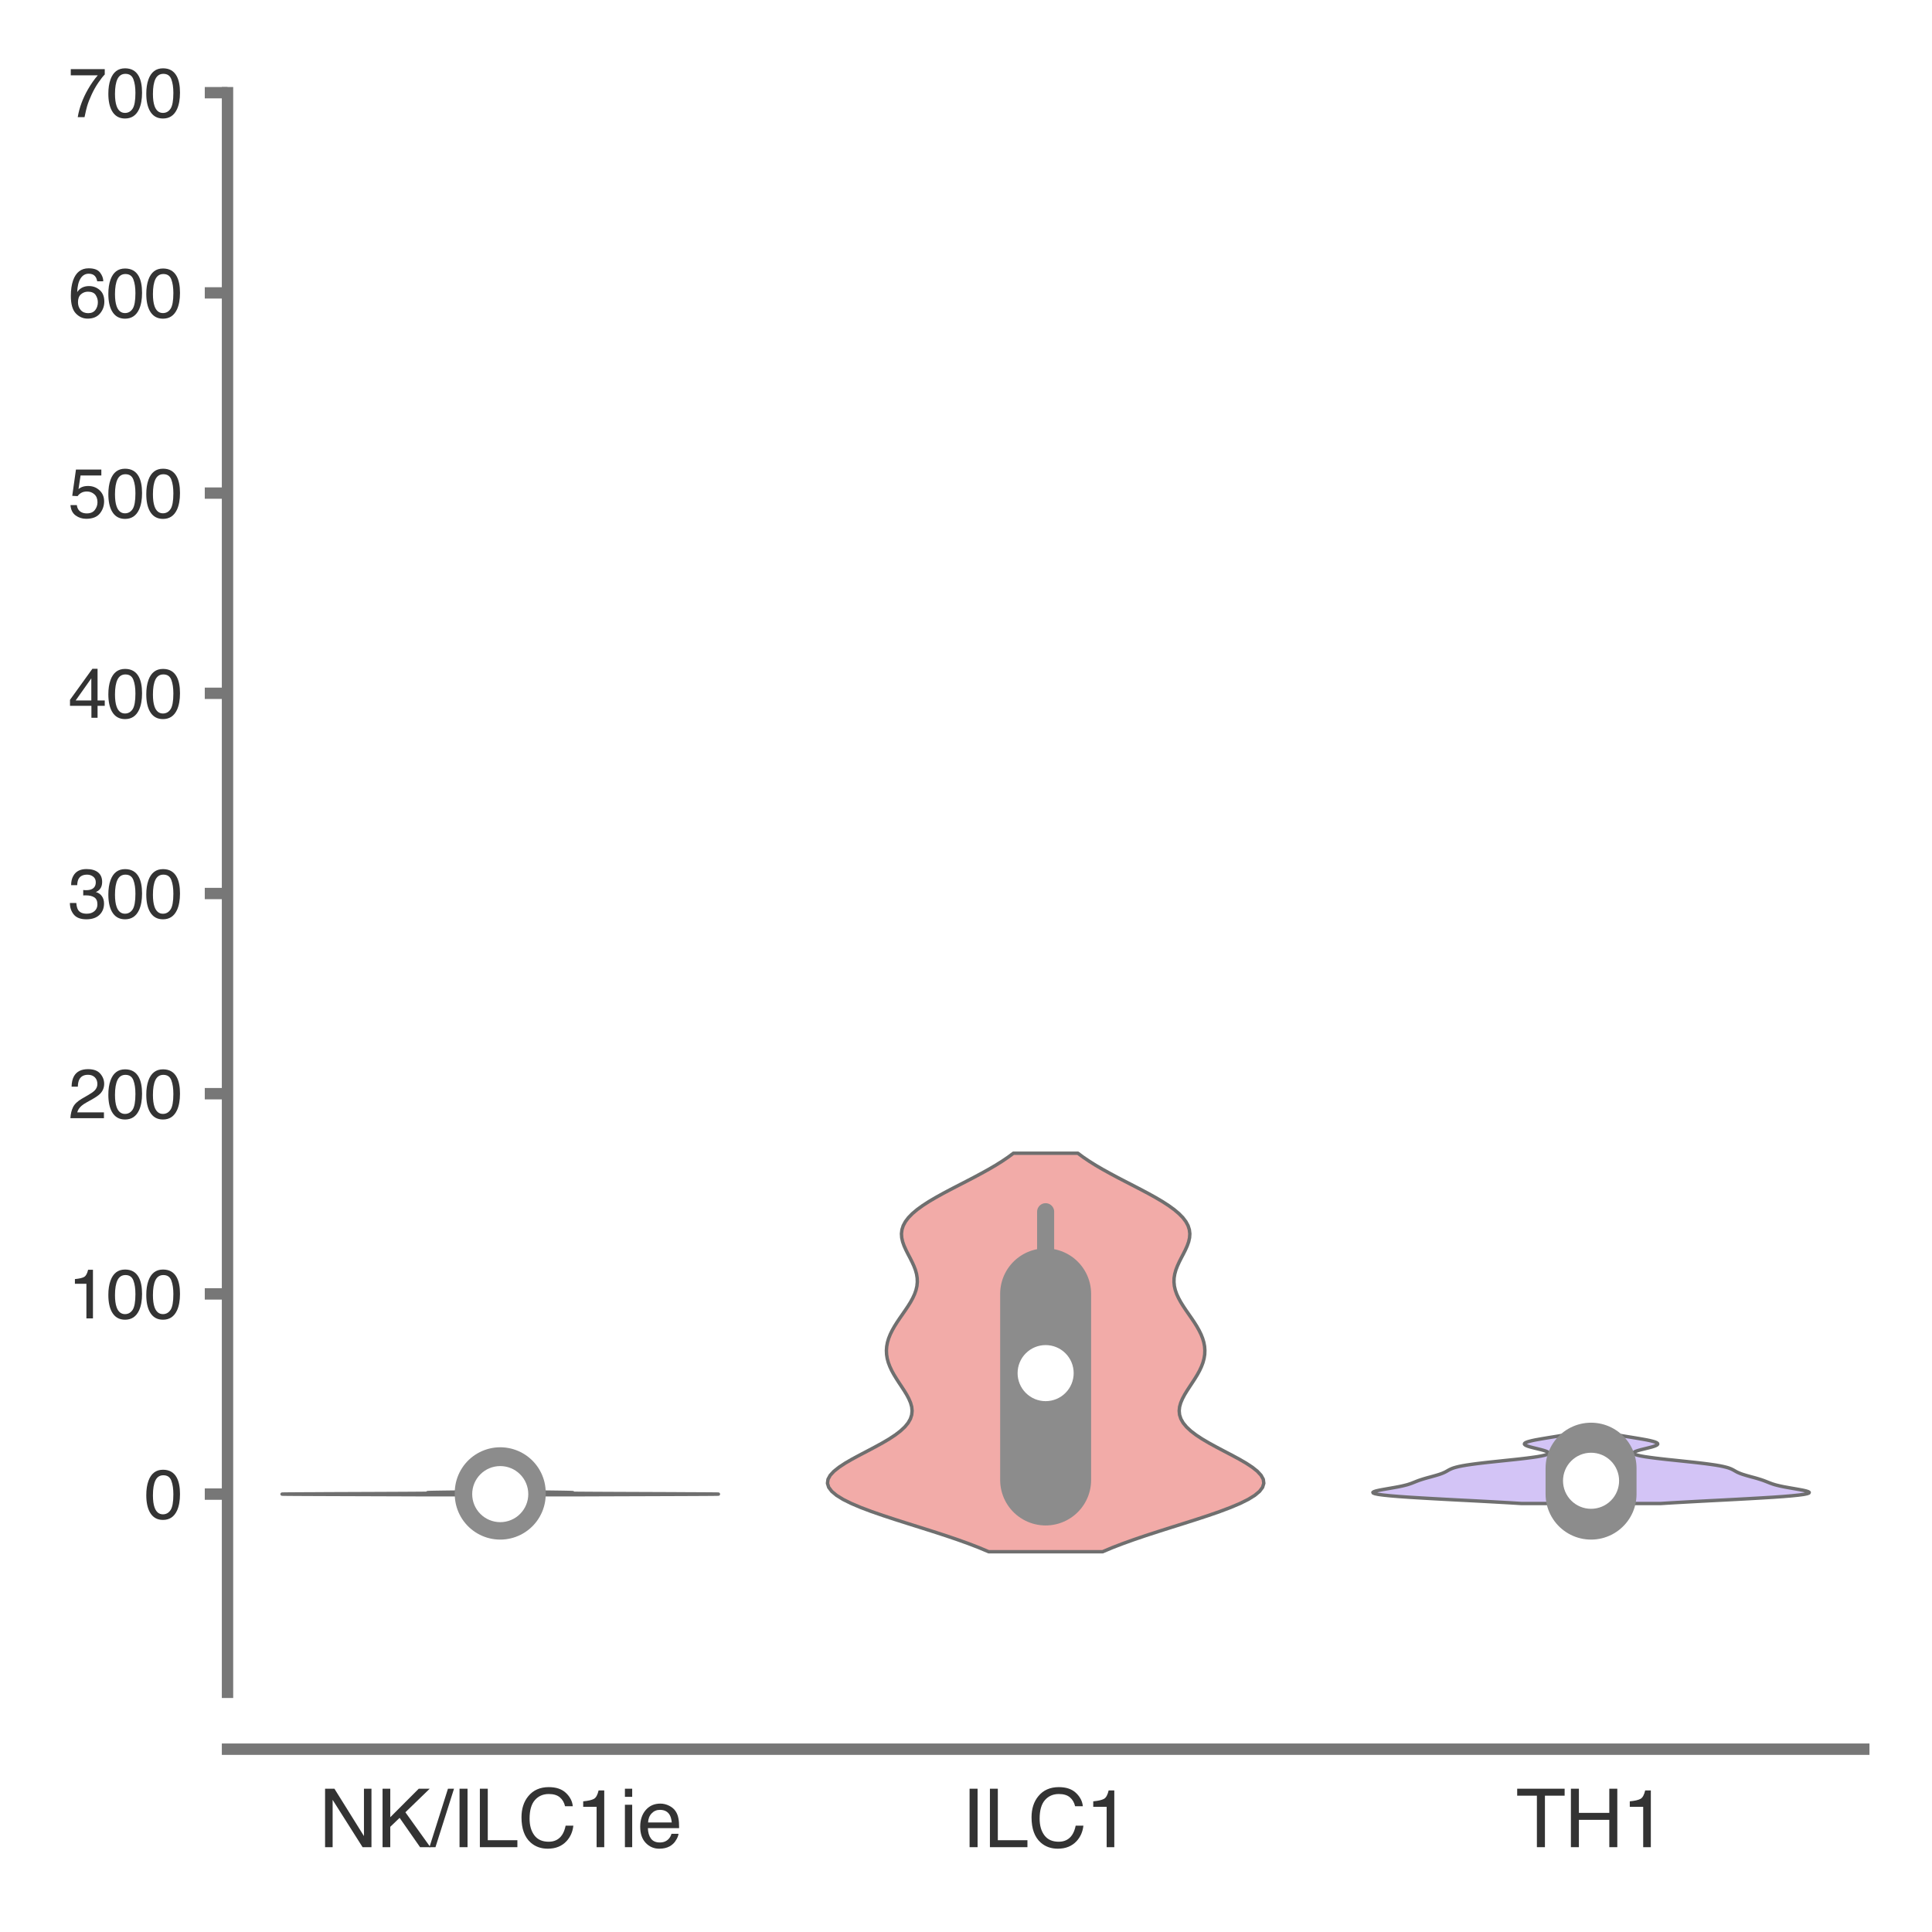 <?xml version="1.0" encoding="utf-8" standalone="no"?>
<!DOCTYPE svg PUBLIC "-//W3C//DTD SVG 1.1//EN"
  "http://www.w3.org/Graphics/SVG/1.1/DTD/svg11.dtd">
<svg xmlns:xlink="http://www.w3.org/1999/xlink" width="84.96pt" height="84.96pt" viewBox="0 0 84.96 84.96" xmlns="http://www.w3.org/2000/svg" version="1.1">
 <defs>
  <style type="text/css">*{stroke-linejoin: round; stroke-linecap: butt}</style>
 </defs>
 <g id="figure_1">
  <g id="patch_1">
   <path d="M 0 84.96 
L 84.96 84.96 
L 84.96 0 
L 0 0 
z
" style="fill: #ffffff"/>
  </g>
  <g id="axes_1">
   <g id="patch_2">
    <path d="M 10.005 74.42 
L 81.96 74.42 
L 81.96 4.076 
L 10.005 4.076 
z
" style="fill: #ffffff"/>
   </g>
   <g id="matplotlib.axis_1">
    <g id="xtick_1">
     <g id="text_1">
      <!-- NK/ILC1ie -->
      <g style="fill: #333333" transform="translate(14.022 81.23) scale(0.035 -0.035)">
       <defs>
        <path id="Helvetica-4e" d="M 488 4591 
L 1222 4591 
L 3541 872 
L 3541 4591 
L 4131 4591 
L 4131 0 
L 3434 0 
L 1081 3716 
L 1081 0 
L 488 0 
L 488 4591 
z
M 2269 4591 
L 2269 4591 
z
" transform="scale(0.016)"/>
        <path id="Helvetica-4b" d="M 488 4591 
L 1094 4591 
L 1094 2353 
L 3331 4591 
L 4191 4591 
L 2281 2741 
L 4244 0 
L 3434 0 
L 1828 2303 
L 1094 1600 
L 1094 0 
L 488 0 
L 488 4591 
z
" transform="scale(0.016)"/>
        <path id="Helvetica-2f" d="M 1456 4591 
L 1931 4591 
L 475 0 
L 0 0 
L 1456 4591 
z
" transform="scale(0.016)"/>
        <path id="Helvetica-49" d="M 628 4591 
L 1256 4591 
L 1256 0 
L 628 0 
L 628 4591 
z
" transform="scale(0.016)"/>
        <path id="Helvetica-4c" d="M 488 4591 
L 1109 4591 
L 1109 547 
L 3434 547 
L 3434 0 
L 488 0 
L 488 4591 
z
" transform="scale(0.016)"/>
        <path id="Helvetica-43" d="M 2422 4716 
Q 3294 4716 3775 4256 
Q 4256 3797 4309 3213 
L 3703 3213 
Q 3600 3656 3292 3915 
Q 2984 4175 2428 4175 
Q 1750 4175 1333 3698 
Q 916 3222 916 2238 
Q 916 1431 1292 929 
Q 1669 428 2416 428 
Q 3103 428 3463 956 
Q 3653 1234 3747 1688 
L 4353 1688 
Q 4272 963 3816 472 
Q 3269 -119 2341 -119 
Q 1541 -119 997 366 
Q 281 1006 281 2344 
Q 281 3359 819 4009 
Q 1400 4716 2422 4716 
z
M 2297 4716 
L 2297 4716 
z
" transform="scale(0.016)"/>
        <path id="Helvetica-31" d="M 613 3169 
L 613 3600 
Q 1222 3659 1462 3798 
Q 1703 3938 1822 4456 
L 2266 4456 
L 2266 0 
L 1666 0 
L 1666 3169 
L 613 3169 
z
" transform="scale(0.016)"/>
        <path id="Helvetica-69" d="M 413 3331 
L 984 3331 
L 984 0 
L 413 0 
L 413 3331 
z
M 413 4591 
L 984 4591 
L 984 3953 
L 413 3953 
L 413 4591 
z
" transform="scale(0.016)"/>
        <path id="Helvetica-65" d="M 1806 3422 
Q 2163 3422 2497 3255 
Q 2831 3088 3006 2822 
Q 3175 2569 3231 2231 
Q 3281 2000 3281 1494 
L 828 1494 
Q 844 984 1069 676 
Q 1294 369 1766 369 
Q 2206 369 2469 659 
Q 2619 828 2681 1050 
L 3234 1050 
Q 3213 866 3089 639 
Q 2966 413 2813 269 
Q 2556 19 2178 -69 
Q 1975 -119 1719 -119 
Q 1094 -119 659 336 
Q 225 791 225 1609 
Q 225 2416 662 2919 
Q 1100 3422 1806 3422 
z
M 2703 1941 
Q 2669 2306 2544 2525 
Q 2313 2931 1772 2931 
Q 1384 2931 1121 2651 
Q 859 2372 844 1941 
L 2703 1941 
z
M 1753 3428 
L 1753 3428 
z
" transform="scale(0.016)"/>
       </defs>
       <use xlink:href="#Helvetica-4e"/>
       <use xlink:href="#Helvetica-4b" x="72.217"/>
       <use xlink:href="#Helvetica-2f" x="138.916"/>
       <use xlink:href="#Helvetica-49" x="166.699"/>
       <use xlink:href="#Helvetica-4c" x="194.482"/>
       <use xlink:href="#Helvetica-43" x="250.098"/>
       <use xlink:href="#Helvetica-31" x="322.314"/>
       <use xlink:href="#Helvetica-69" x="377.93"/>
       <use xlink:href="#Helvetica-65" x="400.146"/>
      </g>
     </g>
    </g>
    <g id="xtick_2">
     <g id="text_2">
      <!-- ILC1 -->
      <g style="fill: #333333" transform="translate(42.286 81.23) scale(0.035 -0.035)">
       <use xlink:href="#Helvetica-49"/>
       <use xlink:href="#Helvetica-4c" x="27.783"/>
       <use xlink:href="#Helvetica-43" x="83.398"/>
       <use xlink:href="#Helvetica-31" x="155.615"/>
      </g>
     </g>
    </g>
    <g id="xtick_3">
     <g id="text_3">
      <!-- TH1 -->
      <g style="fill: #333333" transform="translate(66.661 81.23) scale(0.035 -0.035)">
       <defs>
        <path id="Helvetica-54" d="M 3828 4591 
L 3828 4044 
L 2281 4044 
L 2281 0 
L 1650 0 
L 1650 4044 
L 103 4044 
L 103 4591 
L 3828 4591 
z
" transform="scale(0.016)"/>
        <path id="Helvetica-48" d="M 503 4591 
L 1131 4591 
L 1131 2694 
L 3519 2694 
L 3519 4591 
L 4147 4591 
L 4147 0 
L 3519 0 
L 3519 2147 
L 1131 2147 
L 1131 0 
L 503 0 
L 503 4591 
z
" transform="scale(0.016)"/>
       </defs>
       <use xlink:href="#Helvetica-54"/>
       <use xlink:href="#Helvetica-48" x="61.084"/>
       <use xlink:href="#Helvetica-31" x="133.301"/>
      </g>
     </g>
    </g>
   </g>
   <g id="matplotlib.axis_2">
    <g id="ytick_1">
     <g id="line2d_1">
      <defs>
       <path id="m8a425e5733" d="M 0 0 
L -1 0 
" style="stroke: #777777; stroke-width: 0.5"/>
      </defs>
      <g>
       <use xlink:href="#m8a425e5733" x="10.005" y="65.704" style="fill: #777777; stroke: #777777; stroke-width: 0.5"/>
      </g>
     </g>
     <g id="text_4">
      <!-- 0 -->
      <g style="fill: #333333" transform="translate(6.337 66.78) scale(0.03 -0.03)">
       <defs>
        <path id="Helvetica-30" d="M 1731 4475 
Q 2600 4475 2988 3759 
Q 3288 3206 3288 2244 
Q 3288 1331 3016 734 
Q 2622 -122 1728 -122 
Q 922 -122 528 578 
Q 200 1163 200 2147 
Q 200 2909 397 3456 
Q 766 4475 1731 4475 
z
M 1725 391 
Q 2163 391 2422 778 
Q 2681 1166 2681 2222 
Q 2681 2984 2493 3476 
Q 2306 3969 1766 3969 
Q 1269 3969 1039 3501 
Q 809 3034 809 2125 
Q 809 1441 956 1025 
Q 1181 391 1725 391 
z
" transform="scale(0.016)"/>
       </defs>
       <use xlink:href="#Helvetica-30"/>
      </g>
     </g>
    </g>
    <g id="ytick_2">
     <g id="line2d_2">
      <g>
       <use xlink:href="#m8a425e5733" x="10.005" y="56.9" style="fill: #777777; stroke: #777777; stroke-width: 0.5"/>
      </g>
     </g>
     <g id="text_5">
      <!-- 100 -->
      <g style="fill: #333333" transform="translate(3 57.976) scale(0.03 -0.03)">
       <use xlink:href="#Helvetica-31"/>
       <use xlink:href="#Helvetica-30" x="55.615"/>
       <use xlink:href="#Helvetica-30" x="111.23"/>
      </g>
     </g>
    </g>
    <g id="ytick_3">
     <g id="line2d_3">
      <g>
       <use xlink:href="#m8a425e5733" x="10.005" y="48.096" style="fill: #777777; stroke: #777777; stroke-width: 0.5"/>
      </g>
     </g>
     <g id="text_6">
      <!-- 200 -->
      <g style="fill: #333333" transform="translate(3 49.172) scale(0.03 -0.03)">
       <defs>
        <path id="Helvetica-32" d="M 200 0 
Q 231 578 439 1006 
Q 647 1434 1250 1784 
L 1850 2131 
Q 2253 2366 2416 2531 
Q 2672 2791 2672 3125 
Q 2672 3516 2437 3745 
Q 2203 3975 1813 3975 
Q 1234 3975 1013 3538 
Q 894 3303 881 2888 
L 309 2888 
Q 319 3472 525 3841 
Q 891 4491 1816 4491 
Q 2584 4491 2939 4075 
Q 3294 3659 3294 3150 
Q 3294 2613 2916 2231 
Q 2697 2009 2131 1694 
L 1703 1456 
Q 1397 1288 1222 1134 
Q 909 863 828 531 
L 3272 531 
L 3272 0 
L 200 0 
z
" transform="scale(0.016)"/>
       </defs>
       <use xlink:href="#Helvetica-32"/>
       <use xlink:href="#Helvetica-30" x="55.615"/>
       <use xlink:href="#Helvetica-30" x="111.23"/>
      </g>
     </g>
    </g>
    <g id="ytick_4">
     <g id="line2d_4">
      <g>
       <use xlink:href="#m8a425e5733" x="10.005" y="39.292" style="fill: #777777; stroke: #777777; stroke-width: 0.5"/>
      </g>
     </g>
     <g id="text_7">
      <!-- 300 -->
      <g style="fill: #333333" transform="translate(3 40.368) scale(0.03 -0.03)">
       <defs>
        <path id="Helvetica-33" d="M 1663 -122 
Q 869 -122 511 314 
Q 153 750 153 1375 
L 741 1375 
Q 778 941 903 744 
Q 1122 391 1694 391 
Q 2138 391 2406 628 
Q 2675 866 2675 1241 
Q 2675 1703 2392 1887 
Q 2109 2072 1606 2072 
Q 1550 2072 1492 2070 
Q 1434 2069 1375 2066 
L 1375 2563 
Q 1463 2553 1522 2550 
Q 1581 2547 1650 2547 
Q 1966 2547 2169 2647 
Q 2525 2822 2525 3272 
Q 2525 3606 2287 3787 
Q 2050 3969 1734 3969 
Q 1172 3969 956 3594 
Q 838 3388 822 3006 
L 266 3006 
Q 266 3506 466 3856 
Q 809 4481 1675 4481 
Q 2359 4481 2734 4176 
Q 3109 3872 3109 3294 
Q 3109 2881 2888 2625 
Q 2750 2466 2531 2375 
Q 2884 2278 3082 2001 
Q 3281 1725 3281 1325 
Q 3281 684 2859 281 
Q 2438 -122 1663 -122 
z
" transform="scale(0.016)"/>
       </defs>
       <use xlink:href="#Helvetica-33"/>
       <use xlink:href="#Helvetica-30" x="55.615"/>
       <use xlink:href="#Helvetica-30" x="111.23"/>
      </g>
     </g>
    </g>
    <g id="ytick_5">
     <g id="line2d_5">
      <g>
       <use xlink:href="#m8a425e5733" x="10.005" y="30.488" style="fill: #777777; stroke: #777777; stroke-width: 0.5"/>
      </g>
     </g>
     <g id="text_8">
      <!-- 400 -->
      <g style="fill: #333333" transform="translate(3 31.564) scale(0.03 -0.03)">
       <defs>
        <path id="Helvetica-34" d="M 2116 1584 
L 2116 3613 
L 681 1584 
L 2116 1584 
z
M 2125 0 
L 2125 1094 
L 163 1094 
L 163 1644 
L 2213 4488 
L 2688 4488 
L 2688 1584 
L 3347 1584 
L 3347 1094 
L 2688 1094 
L 2688 0 
L 2125 0 
z
" transform="scale(0.016)"/>
       </defs>
       <use xlink:href="#Helvetica-34"/>
       <use xlink:href="#Helvetica-30" x="55.615"/>
       <use xlink:href="#Helvetica-30" x="111.23"/>
      </g>
     </g>
    </g>
    <g id="ytick_6">
     <g id="line2d_6">
      <g>
       <use xlink:href="#m8a425e5733" x="10.005" y="21.684" style="fill: #777777; stroke: #777777; stroke-width: 0.5"/>
      </g>
     </g>
     <g id="text_9">
      <!-- 500 -->
      <g style="fill: #333333" transform="translate(3 22.76) scale(0.03 -0.03)">
       <defs>
        <path id="Helvetica-35" d="M 791 1141 
Q 847 659 1238 475 
Q 1438 381 1700 381 
Q 2200 381 2440 700 
Q 2681 1019 2681 1406 
Q 2681 1875 2395 2131 
Q 2109 2388 1709 2388 
Q 1419 2388 1211 2275 
Q 1003 2163 856 1963 
L 369 1991 
L 709 4400 
L 3034 4400 
L 3034 3856 
L 1131 3856 
L 941 2613 
Q 1097 2731 1238 2791 
Q 1488 2894 1816 2894 
Q 2431 2894 2859 2497 
Q 3288 2100 3288 1491 
Q 3288 856 2895 371 
Q 2503 -113 1644 -113 
Q 1097 -113 676 195 
Q 256 503 206 1141 
L 791 1141 
z
" transform="scale(0.016)"/>
       </defs>
       <use xlink:href="#Helvetica-35"/>
       <use xlink:href="#Helvetica-30" x="55.615"/>
       <use xlink:href="#Helvetica-30" x="111.23"/>
      </g>
     </g>
    </g>
    <g id="ytick_7">
     <g id="line2d_7">
      <g>
       <use xlink:href="#m8a425e5733" x="10.005" y="12.88" style="fill: #777777; stroke: #777777; stroke-width: 0.5"/>
      </g>
     </g>
     <g id="text_10">
      <!-- 600 -->
      <g style="fill: #333333" transform="translate(3 13.956) scale(0.03 -0.03)">
       <defs>
        <path id="Helvetica-36" d="M 1872 4494 
Q 2622 4494 2917 4105 
Q 3213 3716 3213 3303 
L 2656 3303 
Q 2606 3569 2497 3719 
Q 2294 4000 1881 4000 
Q 1409 4000 1131 3564 
Q 853 3128 822 2316 
Q 1016 2600 1309 2741 
Q 1578 2866 1909 2866 
Q 2472 2866 2890 2506 
Q 3309 2147 3309 1434 
Q 3309 825 2912 354 
Q 2516 -116 1781 -116 
Q 1153 -116 697 361 
Q 241 838 241 1966 
Q 241 2800 444 3381 
Q 834 4494 1872 4494 
z
M 1831 384 
Q 2275 384 2495 682 
Q 2716 981 2716 1388 
Q 2716 1731 2519 2042 
Q 2322 2353 1803 2353 
Q 1441 2353 1167 2112 
Q 894 1872 894 1388 
Q 894 963 1142 673 
Q 1391 384 1831 384 
z
" transform="scale(0.016)"/>
       </defs>
       <use xlink:href="#Helvetica-36"/>
       <use xlink:href="#Helvetica-30" x="55.615"/>
       <use xlink:href="#Helvetica-30" x="111.23"/>
      </g>
     </g>
    </g>
    <g id="ytick_8">
     <g id="line2d_8">
      <g>
       <use xlink:href="#m8a425e5733" x="10.005" y="4.076" style="fill: #777777; stroke: #777777; stroke-width: 0.5"/>
      </g>
     </g>
     <g id="text_11">
      <!-- 700 -->
      <g style="fill: #333333" transform="translate(3 5.152) scale(0.03 -0.03)">
       <defs>
        <path id="Helvetica-37" d="M 3347 4400 
L 3347 3909 
Q 3131 3700 2773 3181 
Q 2416 2663 2141 2063 
Q 1869 1478 1728 997 
Q 1638 688 1494 0 
L 872 0 
Q 1084 1281 1809 2550 
Q 2238 3294 2709 3834 
L 234 3834 
L 234 4400 
L 3347 4400 
z
" transform="scale(0.016)"/>
       </defs>
       <use xlink:href="#Helvetica-37"/>
       <use xlink:href="#Helvetica-30" x="55.615"/>
       <use xlink:href="#Helvetica-30" x="111.23"/>
      </g>
     </g>
    </g>
   </g>
   <g id="PolyCollection_1">
    <defs>
     <path id="md62624fd9d" d="M 25.336 -19.228 
L 18.66 -19.228 
L 18.137 -19.23 
L 17.581 -19.232 
L 16.999 -19.234 
L 16.402 -19.236 
L 15.8 -19.238 
L 15.206 -19.24 
L 14.636 -19.242 
L 14.103 -19.244 
L 13.622 -19.246 
L 13.206 -19.248 
L 12.868 -19.25 
L 12.617 -19.252 
L 12.461 -19.254 
L 12.404 -19.256 
L 12.446 -19.258 
L 12.585 -19.26 
L 12.816 -19.262 
L 13.13 -19.264 
L 13.514 -19.266 
L 13.956 -19.268 
L 14.441 -19.271 
L 14.953 -19.273 
L 15.477 -19.275 
L 15.998 -19.277 
L 16.502 -19.279 
L 16.978 -19.281 
L 17.416 -19.283 
L 17.808 -19.285 
L 18.149 -19.287 
L 18.437 -19.289 
L 18.671 -19.291 
L 18.853 -19.293 
L 18.986 -19.295 
L 19.074 -19.297 
L 19.123 -19.299 
L 19.139 -19.301 
L 19.129 -19.303 
L 19.099 -19.305 
L 19.056 -19.307 
L 19.005 -19.309 
L 18.952 -19.311 
L 18.902 -19.313 
L 18.859 -19.315 
L 18.826 -19.317 
L 18.807 -19.319 
L 18.803 -19.321 
L 18.816 -19.323 
L 18.847 -19.325 
L 18.896 -19.327 
L 18.964 -19.329 
L 19.048 -19.331 
L 19.15 -19.333 
L 19.266 -19.335 
L 19.395 -19.337 
L 19.535 -19.339 
L 19.684 -19.341 
L 19.838 -19.343 
L 19.994 -19.345 
L 20.15 -19.347 
L 20.302 -19.349 
L 20.447 -19.351 
L 20.582 -19.353 
L 20.705 -19.355 
L 20.814 -19.357 
L 20.905 -19.359 
L 20.978 -19.361 
L 21.03 -19.363 
L 21.063 -19.365 
L 21.075 -19.367 
L 21.066 -19.369 
L 21.038 -19.371 
L 20.992 -19.373 
L 20.93 -19.375 
L 20.855 -19.377 
L 20.769 -19.379 
L 20.676 -19.381 
L 20.579 -19.383 
L 20.482 -19.385 
L 20.389 -19.387 
L 20.303 -19.389 
L 20.227 -19.391 
L 20.165 -19.393 
L 20.119 -19.395 
L 20.09 -19.397 
L 20.082 -19.399 
L 20.093 -19.401 
L 20.123 -19.403 
L 20.173 -19.405 
L 20.241 -19.407 
L 20.323 -19.409 
L 20.419 -19.411 
L 20.526 -19.413 
L 20.64 -19.415 
L 20.758 -19.417 
L 20.879 -19.419 
L 20.998 -19.421 
L 21.114 -19.423 
L 21.226 -19.425 
L 21.33 -19.427 
L 22.665 -19.427 
L 22.665 -19.427 
L 22.77 -19.425 
L 22.881 -19.423 
L 22.997 -19.421 
L 23.117 -19.419 
L 23.237 -19.417 
L 23.355 -19.415 
L 23.469 -19.413 
L 23.576 -19.411 
L 23.672 -19.409 
L 23.755 -19.407 
L 23.822 -19.405 
L 23.872 -19.403 
L 23.902 -19.401 
L 23.913 -19.399 
L 23.905 -19.397 
L 23.876 -19.395 
L 23.83 -19.393 
L 23.768 -19.391 
L 23.692 -19.389 
L 23.606 -19.387 
L 23.513 -19.385 
L 23.416 -19.383 
L 23.319 -19.381 
L 23.226 -19.379 
L 23.14 -19.377 
L 23.065 -19.375 
L 23.003 -19.373 
L 22.957 -19.371 
L 22.929 -19.369 
L 22.92 -19.367 
L 22.932 -19.365 
L 22.965 -19.363 
L 23.017 -19.361 
L 23.09 -19.359 
L 23.181 -19.357 
L 23.29 -19.355 
L 23.413 -19.353 
L 23.548 -19.351 
L 23.693 -19.349 
L 23.845 -19.347 
L 24.001 -19.345 
L 24.157 -19.343 
L 24.311 -19.341 
L 24.46 -19.339 
L 24.6 -19.337 
L 24.729 -19.335 
L 24.845 -19.333 
L 24.947 -19.331 
L 25.031 -19.329 
L 25.099 -19.327 
L 25.148 -19.325 
L 25.179 -19.323 
L 25.192 -19.321 
L 25.188 -19.319 
L 25.169 -19.317 
L 25.136 -19.315 
L 25.093 -19.313 
L 25.043 -19.311 
L 24.99 -19.309 
L 24.939 -19.307 
L 24.896 -19.305 
L 24.866 -19.303 
L 24.856 -19.301 
L 24.872 -19.299 
L 24.921 -19.297 
L 25.009 -19.295 
L 25.142 -19.293 
L 25.324 -19.291 
L 25.558 -19.289 
L 25.846 -19.287 
L 26.187 -19.285 
L 26.579 -19.283 
L 27.017 -19.281 
L 27.493 -19.279 
L 27.997 -19.277 
L 28.518 -19.275 
L 29.042 -19.273 
L 29.554 -19.271 
L 30.039 -19.268 
L 30.481 -19.266 
L 30.865 -19.264 
L 31.179 -19.262 
L 31.41 -19.26 
L 31.549 -19.258 
L 31.591 -19.256 
L 31.534 -19.254 
L 31.378 -19.252 
L 31.127 -19.25 
L 30.789 -19.248 
L 30.373 -19.246 
L 29.892 -19.244 
L 29.359 -19.242 
L 28.789 -19.24 
L 28.196 -19.238 
L 27.593 -19.236 
L 26.996 -19.234 
L 26.414 -19.232 
L 25.858 -19.23 
L 25.336 -19.228 
z
" style="stroke: #6f6f6f; stroke-width: 0.15"/>
    </defs>
    <g clip-path="url(#p4ee318208e)">
     <use xlink:href="#md62624fd9d" x="0" y="84.96" style="fill: #98daa7; stroke: #6f6f6f; stroke-width: 0.15"/>
    </g>
   </g>
   <g id="PolyCollection_2">
    <defs>
     <path id="m64a7978740" d="M 48.486 -16.722 
L 43.479 -16.722 
L 43.059 -16.899 
L 42.6 -17.076 
L 42.108 -17.253 
L 41.587 -17.43 
L 41.043 -17.607 
L 40.485 -17.784 
L 39.923 -17.961 
L 39.367 -18.138 
L 38.829 -18.315 
L 38.319 -18.492 
L 37.85 -18.669 
L 37.433 -18.846 
L 37.076 -19.023 
L 36.789 -19.2 
L 36.577 -19.377 
L 36.443 -19.554 
L 36.388 -19.731 
L 36.412 -19.908 
L 36.509 -20.085 
L 36.674 -20.262 
L 36.896 -20.439 
L 37.165 -20.616 
L 37.47 -20.793 
L 37.798 -20.97 
L 38.137 -21.147 
L 38.473 -21.325 
L 38.797 -21.502 
L 39.098 -21.679 
L 39.367 -21.856 
L 39.598 -22.033 
L 39.788 -22.21 
L 39.934 -22.387 
L 40.035 -22.564 
L 40.092 -22.741 
L 40.11 -22.918 
L 40.092 -23.095 
L 40.042 -23.272 
L 39.967 -23.449 
L 39.873 -23.626 
L 39.765 -23.803 
L 39.65 -23.98 
L 39.532 -24.157 
L 39.418 -24.334 
L 39.31 -24.511 
L 39.213 -24.688 
L 39.131 -24.865 
L 39.064 -25.042 
L 39.016 -25.219 
L 38.988 -25.396 
L 38.98 -25.573 
L 38.993 -25.75 
L 39.026 -25.927 
L 39.078 -26.104 
L 39.149 -26.281 
L 39.236 -26.458 
L 39.336 -26.635 
L 39.447 -26.812 
L 39.566 -26.989 
L 39.689 -27.166 
L 39.811 -27.343 
L 39.93 -27.52 
L 40.04 -27.697 
L 40.137 -27.874 
L 40.219 -28.051 
L 40.281 -28.228 
L 40.322 -28.405 
L 40.339 -28.582 
L 40.333 -28.759 
L 40.305 -28.936 
L 40.256 -29.113 
L 40.188 -29.29 
L 40.107 -29.467 
L 40.018 -29.644 
L 39.925 -29.821 
L 39.836 -29.998 
L 39.757 -30.175 
L 39.694 -30.352 
L 39.654 -30.529 
L 39.642 -30.706 
L 39.663 -30.883 
L 39.719 -31.06 
L 39.814 -31.237 
L 39.948 -31.414 
L 40.121 -31.591 
L 40.331 -31.768 
L 40.575 -31.945 
L 40.849 -32.122 
L 41.149 -32.299 
L 41.468 -32.476 
L 41.801 -32.653 
L 42.143 -32.83 
L 42.487 -33.007 
L 42.827 -33.184 
L 43.159 -33.362 
L 43.479 -33.539 
L 43.782 -33.716 
L 44.065 -33.893 
L 44.327 -34.07 
L 44.566 -34.247 
L 47.399 -34.247 
L 47.399 -34.247 
L 47.638 -34.07 
L 47.9 -33.893 
L 48.183 -33.716 
L 48.486 -33.539 
L 48.806 -33.362 
L 49.138 -33.184 
L 49.478 -33.007 
L 49.822 -32.83 
L 50.163 -32.653 
L 50.497 -32.476 
L 50.816 -32.299 
L 51.116 -32.122 
L 51.39 -31.945 
L 51.634 -31.768 
L 51.844 -31.591 
L 52.017 -31.414 
L 52.151 -31.237 
L 52.246 -31.06 
L 52.302 -30.883 
L 52.323 -30.706 
L 52.311 -30.529 
L 52.271 -30.352 
L 52.208 -30.175 
L 52.129 -29.998 
L 52.04 -29.821 
L 51.947 -29.644 
L 51.858 -29.467 
L 51.777 -29.29 
L 51.709 -29.113 
L 51.66 -28.936 
L 51.631 -28.759 
L 51.626 -28.582 
L 51.643 -28.405 
L 51.684 -28.228 
L 51.746 -28.051 
L 51.828 -27.874 
L 51.925 -27.697 
L 52.035 -27.52 
L 52.153 -27.343 
L 52.276 -27.166 
L 52.399 -26.989 
L 52.518 -26.812 
L 52.629 -26.635 
L 52.729 -26.458 
L 52.816 -26.281 
L 52.886 -26.104 
L 52.939 -25.927 
L 52.972 -25.75 
L 52.984 -25.573 
L 52.977 -25.396 
L 52.948 -25.219 
L 52.901 -25.042 
L 52.834 -24.865 
L 52.752 -24.688 
L 52.655 -24.511 
L 52.547 -24.334 
L 52.432 -24.157 
L 52.315 -23.98 
L 52.2 -23.803 
L 52.092 -23.626 
L 51.998 -23.449 
L 51.923 -23.272 
L 51.873 -23.095 
L 51.855 -22.918 
L 51.872 -22.741 
L 51.93 -22.564 
L 52.031 -22.387 
L 52.177 -22.21 
L 52.366 -22.033 
L 52.598 -21.856 
L 52.867 -21.679 
L 53.168 -21.502 
L 53.491 -21.325 
L 53.828 -21.147 
L 54.166 -20.97 
L 54.495 -20.793 
L 54.8 -20.616 
L 55.069 -20.439 
L 55.291 -20.262 
L 55.455 -20.085 
L 55.553 -19.908 
L 55.576 -19.731 
L 55.522 -19.554 
L 55.388 -19.377 
L 55.176 -19.2 
L 54.888 -19.023 
L 54.532 -18.846 
L 54.114 -18.669 
L 53.645 -18.492 
L 53.136 -18.315 
L 52.597 -18.138 
L 52.041 -17.961 
L 51.479 -17.784 
L 50.922 -17.607 
L 50.378 -17.43 
L 49.857 -17.253 
L 49.365 -17.076 
L 48.906 -16.899 
L 48.486 -16.722 
z
" style="stroke: #6f6f6f; stroke-width: 0.15"/>
    </defs>
    <g clip-path="url(#p4ee318208e)">
     <use xlink:href="#m64a7978740" x="0" y="84.96" style="fill: #f2aba8; stroke: #6f6f6f; stroke-width: 0.15"/>
    </g>
   </g>
   <g id="PolyCollection_3">
    <defs>
     <path id="m58e8e581a6" d="M 73.028 -18.843 
L 66.906 -18.843 
L 66.406 -18.874 
L 65.87 -18.904 
L 65.307 -18.935 
L 64.726 -18.966 
L 64.137 -18.996 
L 63.554 -19.027 
L 62.988 -19.058 
L 62.453 -19.089 
L 61.962 -19.119 
L 61.524 -19.15 
L 61.151 -19.181 
L 60.848 -19.212 
L 60.62 -19.242 
L 60.467 -19.273 
L 60.387 -19.304 
L 60.373 -19.334 
L 60.42 -19.365 
L 60.515 -19.396 
L 60.649 -19.427 
L 60.808 -19.457 
L 60.983 -19.488 
L 61.162 -19.519 
L 61.337 -19.55 
L 61.5 -19.58 
L 61.649 -19.611 
L 61.779 -19.642 
L 61.893 -19.672 
L 61.991 -19.703 
L 62.078 -19.734 
L 62.157 -19.765 
L 62.233 -19.795 
L 62.31 -19.826 
L 62.392 -19.857 
L 62.481 -19.887 
L 62.577 -19.918 
L 62.681 -19.949 
L 62.791 -19.98 
L 62.903 -20.01 
L 63.016 -20.041 
L 63.126 -20.072 
L 63.229 -20.103 
L 63.324 -20.133 
L 63.408 -20.164 
L 63.483 -20.195 
L 63.548 -20.225 
L 63.606 -20.256 
L 63.66 -20.287 
L 63.714 -20.318 
L 63.774 -20.348 
L 63.844 -20.379 
L 63.929 -20.41 
L 64.033 -20.44 
L 64.16 -20.471 
L 64.313 -20.502 
L 64.492 -20.533 
L 64.698 -20.563 
L 64.929 -20.594 
L 65.183 -20.625 
L 65.455 -20.656 
L 65.74 -20.686 
L 66.033 -20.717 
L 66.327 -20.748 
L 66.616 -20.778 
L 66.894 -20.809 
L 67.153 -20.84 
L 67.389 -20.871 
L 67.596 -20.901 
L 67.771 -20.932 
L 67.91 -20.963 
L 68.011 -20.993 
L 68.074 -21.024 
L 68.1 -21.055 
L 68.091 -21.086 
L 68.048 -21.116 
L 67.978 -21.147 
L 67.884 -21.178 
L 67.773 -21.209 
L 67.651 -21.239 
L 67.525 -21.27 
L 67.402 -21.301 
L 67.288 -21.331 
L 67.189 -21.362 
L 67.112 -21.393 
L 67.06 -21.424 
L 67.036 -21.454 
L 67.043 -21.485 
L 67.081 -21.516 
L 67.15 -21.547 
L 67.248 -21.577 
L 67.372 -21.608 
L 67.518 -21.639 
L 67.683 -21.669 
L 67.861 -21.7 
L 68.047 -21.731 
L 68.237 -21.762 
L 68.426 -21.792 
L 68.61 -21.823 
L 68.786 -21.854 
L 68.951 -21.884 
L 70.984 -21.884 
L 70.984 -21.884 
L 71.149 -21.854 
L 71.324 -21.823 
L 71.509 -21.792 
L 71.698 -21.762 
L 71.888 -21.731 
L 72.074 -21.7 
L 72.252 -21.669 
L 72.416 -21.639 
L 72.563 -21.608 
L 72.687 -21.577 
L 72.785 -21.547 
L 72.854 -21.516 
L 72.892 -21.485 
L 72.899 -21.454 
L 72.875 -21.424 
L 72.823 -21.393 
L 72.745 -21.362 
L 72.647 -21.331 
L 72.533 -21.301 
L 72.41 -21.27 
L 72.284 -21.239 
L 72.162 -21.209 
L 72.051 -21.178 
L 71.957 -21.147 
L 71.886 -21.116 
L 71.844 -21.086 
L 71.834 -21.055 
L 71.86 -21.024 
L 71.923 -20.993 
L 72.025 -20.963 
L 72.164 -20.932 
L 72.338 -20.901 
L 72.546 -20.871 
L 72.782 -20.84 
L 73.041 -20.809 
L 73.318 -20.778 
L 73.608 -20.748 
L 73.902 -20.717 
L 74.195 -20.686 
L 74.48 -20.656 
L 74.752 -20.625 
L 75.005 -20.594 
L 75.236 -20.563 
L 75.442 -20.533 
L 75.622 -20.502 
L 75.774 -20.471 
L 75.902 -20.44 
L 76.006 -20.41 
L 76.091 -20.379 
L 76.161 -20.348 
L 76.22 -20.318 
L 76.275 -20.287 
L 76.329 -20.256 
L 76.387 -20.225 
L 76.452 -20.195 
L 76.526 -20.164 
L 76.611 -20.133 
L 76.706 -20.103 
L 76.809 -20.072 
L 76.918 -20.041 
L 77.031 -20.01 
L 77.144 -19.98 
L 77.253 -19.949 
L 77.357 -19.918 
L 77.454 -19.887 
L 77.542 -19.857 
L 77.624 -19.826 
L 77.702 -19.795 
L 77.778 -19.765 
L 77.857 -19.734 
L 77.944 -19.703 
L 78.042 -19.672 
L 78.155 -19.642 
L 78.286 -19.611 
L 78.434 -19.58 
L 78.598 -19.55 
L 78.772 -19.519 
L 78.951 -19.488 
L 79.126 -19.457 
L 79.286 -19.427 
L 79.42 -19.396 
L 79.515 -19.365 
L 79.561 -19.334 
L 79.548 -19.304 
L 79.468 -19.273 
L 79.314 -19.242 
L 79.086 -19.212 
L 78.783 -19.181 
L 78.41 -19.15 
L 77.973 -19.119 
L 77.482 -19.089 
L 76.947 -19.058 
L 76.381 -19.027 
L 75.797 -18.996 
L 75.209 -18.966 
L 74.627 -18.935 
L 74.064 -18.904 
L 73.529 -18.874 
L 73.028 -18.843 
z
" style="stroke: #6f6f6f; stroke-width: 0.15"/>
    </defs>
    <g clip-path="url(#p4ee318208e)">
     <use xlink:href="#m58e8e581a6" x="0" y="84.96" style="fill: #d3c4f6; stroke: #6f6f6f; stroke-width: 0.15"/>
    </g>
   </g>
   <g id="line2d_9">
    <path d="M 21.998 65.704 
L 21.998 65.561 
" clip-path="url(#p4ee318208e)" style="fill: none; stroke: #8c8c8c; stroke-width: 0.75; stroke-linecap: round"/>
   </g>
   <g id="line2d_10">
    <path d="M 21.998 65.704 
L 21.998 65.644 
" clip-path="url(#p4ee318208e)" style="fill: none; stroke: #8c8c8c; stroke-width: 4; stroke-linecap: round"/>
   </g>
   <g id="line2d_11">
    <path d="M 21.998 65.704 
" clip-path="url(#p4ee318208e)" style="fill: none; stroke: #6f6f6f; stroke-width: 1.2; stroke-linecap: round"/>
    <defs>
     <path id="m1645e81c2b" d="M 0 0.833 
C 0.221 0.833 0.433 0.746 0.589 0.589 
C 0.746 0.433 0.833 0.221 0.833 0 
C 0.833 -0.221 0.746 -0.433 0.589 -0.589 
C 0.433 -0.746 0.221 -0.833 0 -0.833 
C -0.221 -0.833 -0.433 -0.746 -0.589 -0.589 
C -0.746 -0.433 -0.833 -0.221 -0.833 0 
C -0.833 0.221 -0.746 0.433 -0.589 0.589 
C -0.433 0.746 -0.221 0.833 0 0.833 
z
" style="stroke: #ffffff; stroke-width: 0.8"/>
    </defs>
    <g clip-path="url(#p4ee318208e)">
     <use xlink:href="#m1645e81c2b" x="21.998" y="65.704" style="fill: #ffffff; stroke: #ffffff; stroke-width: 0.8"/>
    </g>
   </g>
   <g id="line2d_12">
    <path d="M 45.982 65.666 
L 45.982 53.285 
" clip-path="url(#p4ee318208e)" style="fill: none; stroke: #8c8c8c; stroke-width: 0.75; stroke-linecap: round"/>
   </g>
   <g id="line2d_13">
    <path d="M 45.982 65.082 
L 45.982 56.897 
" clip-path="url(#p4ee318208e)" style="fill: none; stroke: #8c8c8c; stroke-width: 4; stroke-linecap: round"/>
   </g>
   <g id="line2d_14">
    <path d="M 45.982 60.383 
" clip-path="url(#p4ee318208e)" style="fill: none; stroke: #6f6f6f; stroke-width: 1.2; stroke-linecap: round"/>
    <g clip-path="url(#p4ee318208e)">
     <use xlink:href="#m1645e81c2b" x="45.982" y="60.383" style="fill: #ffffff; stroke: #ffffff; stroke-width: 0.8"/>
    </g>
   </g>
   <g id="line2d_15">
    <path d="M 69.967 65.704 
L 69.967 63.489 
" clip-path="url(#p4ee318208e)" style="fill: none; stroke: #8c8c8c; stroke-width: 0.75; stroke-linecap: round"/>
   </g>
   <g id="line2d_16">
    <path d="M 69.967 65.704 
L 69.967 64.563 
" clip-path="url(#p4ee318208e)" style="fill: none; stroke: #8c8c8c; stroke-width: 4; stroke-linecap: round"/>
   </g>
   <g id="line2d_17">
    <path d="M 69.967 65.117 
" clip-path="url(#p4ee318208e)" style="fill: none; stroke: #6f6f6f; stroke-width: 1.2; stroke-linecap: round"/>
    <g clip-path="url(#p4ee318208e)">
     <use xlink:href="#m1645e81c2b" x="69.967" y="65.117" style="fill: #ffffff; stroke: #ffffff; stroke-width: 0.8"/>
    </g>
   </g>
   <g id="patch_3">
    <path d="M 10.005 74.42 
L 10.005 4.076 
" style="fill: none; stroke: #777777; stroke-width: 0.5; stroke-linejoin: miter; stroke-linecap: square"/>
   </g>
   <g id="patch_4">
    <path d="M 10.005 76.92 
L 81.96 76.92 
" style="fill: none; stroke: #777777; stroke-width: 0.5; stroke-linejoin: miter; stroke-linecap: square"/>
   </g>
  </g>
 </g>
 <defs>
  <clipPath id="p4ee318208e">
   <rect x="10.005" y="4.076" width="71.955" height="70.343"/>
  </clipPath>
 </defs>
</svg>
